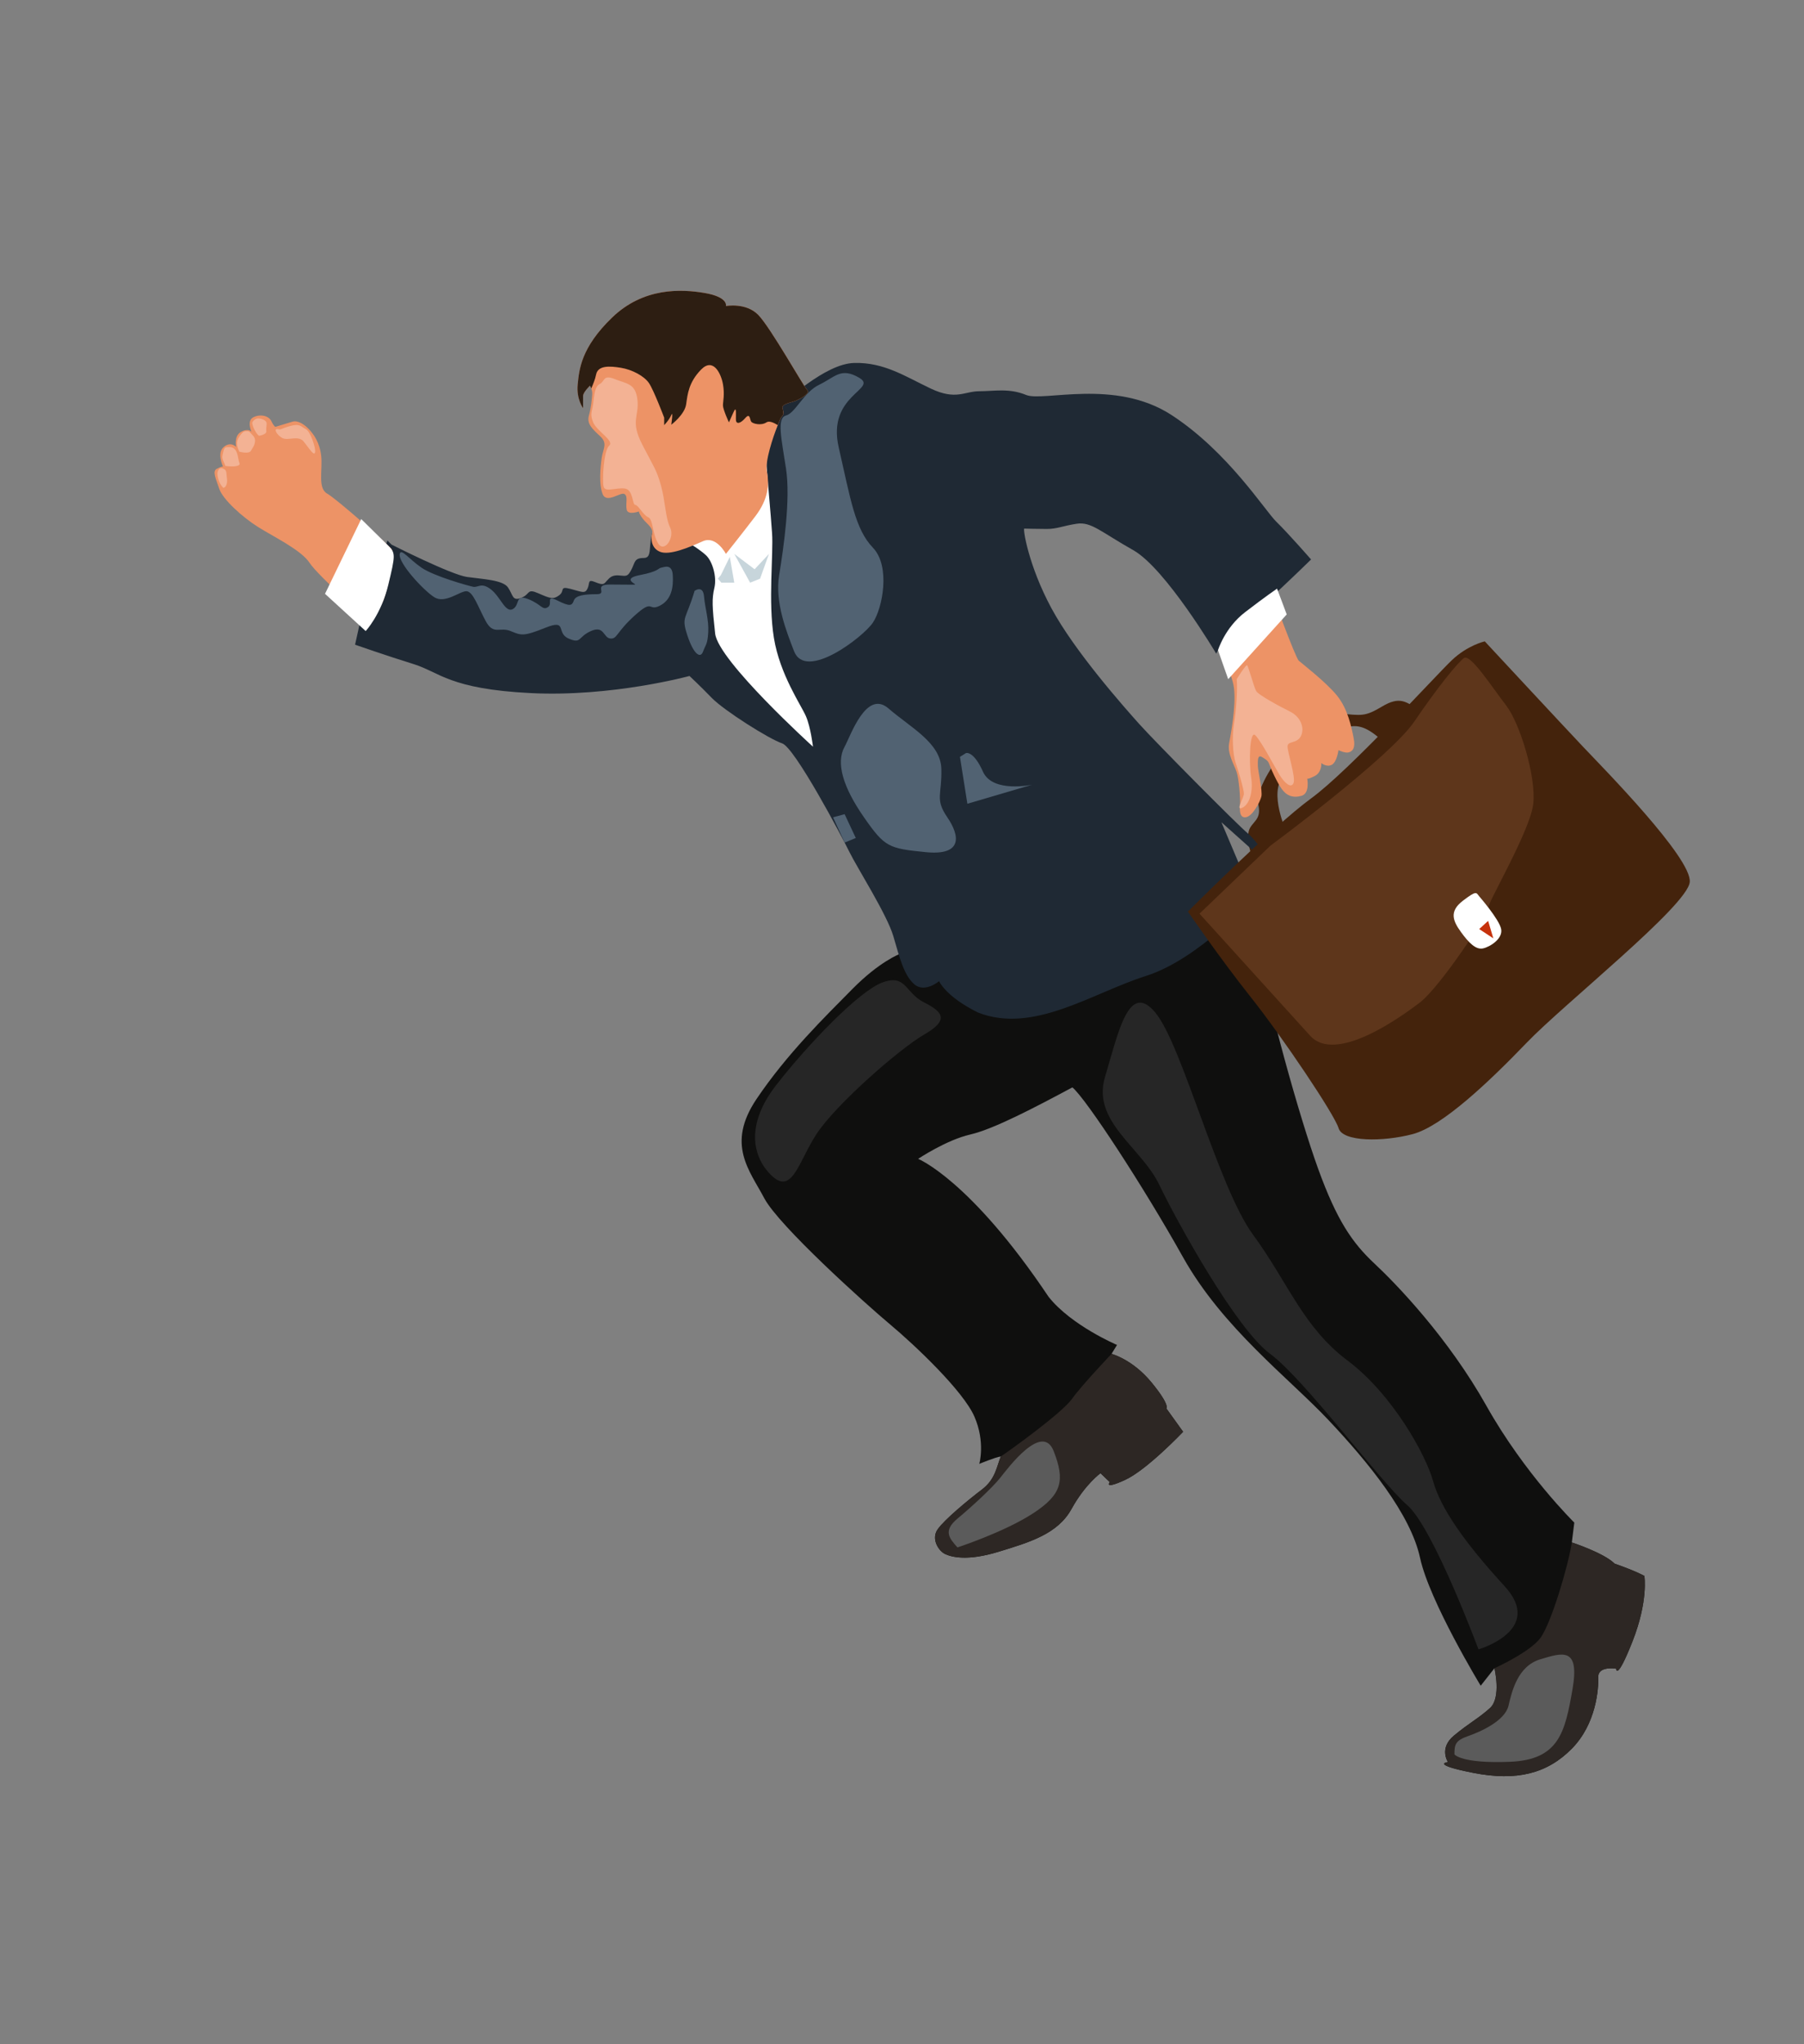 <?xml version="1.0" encoding="utf-8"?>
<!-- Generator: Adobe Illustrator 17.0.0, SVG Export Plug-In . SVG Version: 6.00 Build 0)  -->
<!DOCTYPE svg PUBLIC "-//W3C//DTD SVG 1.1//EN" "http://www.w3.org/Graphics/SVG/1.1/DTD/svg11.dtd">
<svg version="1.1" id="Layer_1" xmlns="http://www.w3.org/2000/svg" xmlns:xlink="http://www.w3.org/1999/xlink" x="0px" y="0px"
	 width="355px" height="402px" viewBox="0 0 355 402" enable-background="new 0 0 355 402" xml:space="preserve">
<rect x="0" y="0" width="355" height="402" fill="#808080" stroke="none"/>
<g>
	<path fill="#44230C" d="M279.372,139.828c-2.635-1.903-3.953-2.928-7.394-0.879c-3.44,2.05-3.952,1.757-8.418,1.391
		c-4.466-0.366-14.421,9.15-16.178,16.983c1.099,3.587-0.439,3.88-1.39,5.49c-0.952,1.61,0,5.856,1.61,7.759
		c1.61,1.903,5.197-7.027,5.417-7.027c0.219,0-3.477-7.613-0.422-10.907c3.057-3.294,10.084-8.857,12.134-9.516
		c2.05-0.659,3.953-0.439,7.027,2.342C274.834,148.246,279.372,139.828,279.372,139.828z"/>
	<path fill="#0F0F0E" d="M321.246,322.831c-3.151,7.982-3.221,5.347-3.221,5.347s-3.59-0.586-3.514,1.681
		c0.07,2.266-0.369,9.153-5.2,14.055c-4.832,4.902-10.834,6.442-19.395,4.761c-8.568-1.686-4.978-2.126-4.978-2.126
		s-1.834-2.711,1.171-5.194c2.998-2.495,4.826-3.373,7.098-5.423c2.272-2.05,0.879-7.83,0.879-7.83l-2.706,3.438
		c0,0-10.079-16.566-11.935-25.152c-1.857-8.591-10.149-18.74-17.961-27.037c-7.806-8.297-20.883-18.154-28.695-32.109
		c-7.806-13.96-19.126-31.236-21.761-33.38c-7.126,3.807-15.425,8.199-20.11,9.27c-4.685,1.072-10.248,4.784-10.248,4.784
		s10.248,4.099,25.673,27.131c4.486,5.663,13.469,9.469,13.469,9.469l-1.077,1.757c0,0,4.129,1.072,7.859,5.61
		c3.731,4.538,2.928,5.124,2.928,5.124l3.297,4.586c0,0-7.104,7.489-11.419,9.469c-4.322,1.979-3.005,0.439-3.005,0.439
		l-1.832-1.757c0,0-2.998,2.126-5.704,7.027c-2.712,4.902-8.128,6.518-14.347,8.415c-6.225,1.909-9.299,1.031-10.541,0.445
		c-1.248-0.586-2.787-2.928-1.464-4.837c1.312-1.897,5.997-5.78,8.708-7.83c2.712-2.05,2.928-4.609,3.731-6.518
		c-1.096,0.152-4.24,1.464-4.24,1.464s1.242-4.24-0.955-9.294c-2.196-5.054-11.712-14.055-16.613-18.154
		c-4.907-4.099-21.89-19.401-24.748-24.812c-2.853-5.423-7.538-10.541-1.534-19.477c6.002-8.925,13.539-16.245,18.885-21.668
		c5.347-5.411,9.294-6.875,9.294-6.875s9.885-12.667,12.666-13.252c2.782-0.586,55.34-2.489,57.537,10.248
		c2.195,12.737,8.491,35.136,12.151,45.238c3.661,10.102,6.688,14.541,11.08,18.641s14.541,14.64,22.054,28.015
		c7.519,13.37,17.275,22.933,17.275,22.933l-0.486,3.905c0,0,6.295,2.05,8.421,4.17c4.392,1.54,5.856,2.419,5.856,2.419
		S324.391,314.849,321.246,322.831z"/>
	<path fill="#2D2724" d="M321.246,322.831c-3.151,7.982-3.221,5.347-3.221,5.347s-3.59-0.586-3.514,1.681
		c0.07,2.266-0.369,9.153-5.2,14.055c-4.832,4.902-10.834,6.442-19.395,4.761c-8.568-1.686-4.978-2.126-4.978-2.126
		s-1.834-2.711,1.171-5.194c2.998-2.495,4.826-3.373,7.098-5.423c2.272-2.05,0.879-7.83,0.879-7.83s7.027-3.173,9.077-6.002
		c2.05-2.829,5.369-13.762,6.149-18.74c0,0,6.295,2.05,8.421,4.17c4.392,1.54,5.856,2.419,5.856,2.419
		S324.391,314.849,321.246,322.831z"/>
	<path fill="#ED9366" d="M249.506,114.5c0.732,2.123,5.417,14.86,6.075,15.445c0.659,0.586,5.417,4.246,7.54,6.881
		c2.122,2.635,2.806,6.124,3.245,8.272c0.439,2.147-0.292,2.684-0.976,2.879c-0.684,0.195-2.001-0.439-2.001-0.439
		s-0.293,2.342-1.318,2.879c-1.024,0.537-2.05-0.341-2.05-0.341s0.148,1.855-1.366,2.587c-1.513,0.732-1.415,0.439-1.415,0.439
		s0.585,2.928-1.123,3.416c-1.708,0.488-2.976-0.049-3.904-1.366s-2.099-3.905-2.392-4.734c-0.293-0.829-0.537-0.927-1.464-1.513
		c-0.928-0.586-0.829,0.733-0.829,1.708s0.976,4.991,0.683,6.083c-0.293,1.091-1.708,3.776-2.977,4.019
		c-1.269,0.244-1.317-1.22-1.22-2.44c0.097-1.22-0.196-5.075-0.684-6.49c-0.487-1.415-1.805-3.563-1.464-5.515
		c0.342-1.952,1.367-7.222,0.977-10.834c-0.391-3.612-4.148-9.907-4.148-9.907l1.22-7.124c0,0,4.001-3.611,4.246-3.611
		C244.407,114.793,249.506,114.5,249.506,114.5z"/>
	<path fill="#2D2724" d="M232.819,281.593c0,0-7.104,7.489-11.419,9.469c-4.322,1.979-3.005,0.439-3.005,0.439l-1.832-1.757
		c0,0-2.998,2.126-5.704,7.027c-2.712,4.902-8.128,6.518-14.347,8.415c-6.225,1.909-9.299,1.031-10.541,0.445
		c-1.248-0.586-2.787-2.928-1.464-4.837c1.312-1.897,5.997-5.78,8.708-7.83c2.712-2.05,2.928-4.609,3.731-6.518
		c1.932-1.288,12.034-8.562,13.984-11.296c1.95-2.73,7.806-8.879,7.806-8.879s4.129,1.072,7.859,5.61
		c3.731,4.538,2.928,5.124,2.928,5.124L232.819,281.593z"/>
	<path fill="#1F2934" d="M246.652,176.575c0,0-10.541,12.005-21.155,15.372c-10.615,3.367-22.18,11.493-33.087,7.174
		c-6.364-3.169-7.613-6.149-7.613-6.149s-2.855,2.416-4.904,0.586c-2.05-1.83-2.855-5.197-4.099-9.443
		c-1.244-4.246-7.174-13.542-8.638-16.543c-1.464-3.001-10.76-20.57-13.249-21.375s-11.419-6.442-13.835-8.931
		c-2.416-2.489-4.392-4.319-4.392-4.319s-15.226,4.173-31.257,3.367c-16.032-0.805-17.861-4.099-23.059-5.71
		c-5.197-1.61-11.492-3.806-11.492-3.806l1.318-5.929l5.051-14.567l0.805,0.805c0,0,11.712,5.929,14.859,6.368
		c3.148,0.439,7.027,0.586,8.053,2.05c1.024,1.464,0.805,2.782,2.635,2.05c1.83-0.732,1.024-1.903,3.367-0.879
		c2.342,1.025,2.928,1.244,4.099,0.366c1.171-0.879-0.073-1.83,2.197-1.244c2.269,0.586,2.855,1.025,3.367-0.073
		c0.513-1.098-0.073-1.903,1.538-1.244c1.61,0.659,1.683,0.366,2.269-0.293c0.586-0.659,1.099-1.171,2.489-1.025
		c1.391,0.146,1.61,0.22,2.342-1.171c0.731-1.391,0.512-2.269,2.416-2.269c1.903,0,0.658-2.709,2.05-5.929
		c1.391-3.221,22.911-23.79,24.375-24.156c1.464-0.366,9.077-8.125,15.007-8.272c5.929-0.146,10.102,2.709,15.08,5.051
		c4.978,2.343,6.588,0.512,9.516,0.512s5.856-0.659,9.223,0.732c3.367,1.391,17.495-3.294,28.622,3.953
		c11.127,7.247,18.373,18.813,20.642,21.009c2.27,2.196,6.808,7.393,6.808,7.393s-10.98,10.761-13.762,12.444
		c-2.782,1.684-4.904,6.076-4.904,6.076s-9.955-16.763-16.324-20.35c-6.369-3.587-8.272-5.636-11.127-5.197
		c-2.855,0.439-3.806,1.025-5.929,1.025c-2.123,0-4.099-0.073-4.392-0.073c-0.293,0,0.805,7.247,5.344,15.665
		c4.538,8.418,14.127,19.252,17.275,22.766c3.148,3.514,19.398,19.911,21.375,21.521c1.976,1.61,5.856,7.686,5.856,7.686
		l-11.054-9.882L246.652,176.575z"/>
	<path fill="#44230C" d="M292.182,126.139c0,0,15.446,16.617,19.325,20.716c3.88,4.099,21.522,21.96,21.009,26.645
		c-0.513,4.685-24.742,23.937-32.062,31.55s-16.617,16.47-22.473,18.007c-5.856,1.537-13.762,1.537-14.567-1.171
		c-0.806-2.708-11.054-17.934-17.275-25.767c-6.222-7.833-12.371-16.836-12.371-16.836s16.69-16.763,24.23-22.253
		c7.539-5.49,24.522-24.156,27.67-27.158C288.815,126.872,292.182,126.139,292.182,126.139z"/>
	<path fill="#5E361B" d="M257.819,203.706l-21.776-24.01L250,166.325c0,0,23.522-17.373,28.304-24.401
		c4.783-7.027,8.491-11.517,9.76-12.493c1.269-0.976,5.564,5.758,8.296,9.272c2.732,3.514,5.953,14.054,5.368,19.374
		c-0.586,5.32-9.231,19.91-8.831,20.439c0.4,0.529-9.335,15.485-13.526,18.679C275.182,200.388,262.781,209.178,257.819,203.706z"/>
	<path fill="#FFFFFF" d="M291.085,176.282c0,0,3.953,4.538,4.318,6.442c0.367,1.903-2.195,3.514-3.586,3.806
		c-1.392,0.293-2.782-1.098-4.32-3.221c-1.537-2.123-2.415-4.026,0.367-6.149C290.646,175.038,290.48,175.566,291.085,176.282z"/>
	<polygon fill="#C6320C" points="291.085,182.724 293.866,184.554 292.842,181.112 	"/>
	<path fill="#ED9366" d="M72.921,122.455c0,0-10.395-9.272-12.005-11.761c-1.61-2.489-6.979-5.076-10.102-7.027
		c-3.123-1.952-6.978-5.466-7.662-7.516c-0.683-2.05-1.415-3.465-0.488-3.953c0.927-0.488,1.22-0.439,1.22-0.439
		s-1.269-2.684,0.146-3.855c1.415-1.171,2.44,0,2.44,0s-0.488-2.195,0.976-2.977c1.464-0.781,2.05,0,2.05,0
		s-1.025-2.196,0.391-2.879c1.415-0.683,3.026-0.244,3.514,0.781c0.488,1.025,0.781,1.123,0.781,1.123s2.394-0.732,3.393-1.025
		c0.999-0.293,2.268,0.488,3.195,1.464c0.928,0.976,2.147,2.586,2.44,5.319c0.293,2.733-0.731,6.296,1.171,7.369
		c1.904,1.073,11.761,9.808,12.64,10.882c0.878,1.074-0.83,8.003-1.464,9.809C74.921,119.576,72.921,122.455,72.921,122.455z"/>
	<path fill="#FFFFFF" d="M140.144,102.715c0,0,5.856-9.004,7.978-11.419c2.123-2.416,3.221-8.345,4.099-9.736
		c0.878-1.391,1.926-0.515,1.926-0.515s-3.563,7.27-3.294,10.699c0.269,3.428,0.782,8.921,1.075,13.094
		c0.293,4.172-0.805,13.469,0.367,20.643c1.171,7.174,5.344,13.176,6.295,15.372c0.951,2.196,1.391,6.003,1.391,6.003
		s-18.666-16.91-19.252-22.253c-0.586-5.344-0.659-6.808-0.146-9.004c0.512-2.196-0.403-5.197-1.628-6.368
		c-1.227-1.171-3.716-2.635-3.716-2.635S138.568,105.106,140.144,102.715z"/>
	<path fill="#ED9366" d="M156.69,78.778c-0.808,0.363-3.005,0.656-2.712,1.534c0.293,0.879,0.217,1.323-0.146,1.616
		c-0.1,0.082-0.404,0.726-0.785,1.681c-0.996,2.518-2.518,7.162-2.143,9.077c0.515,2.635,0.293,5.487-2.272,8.86
		c-2.56,3.362-5.781,7.391-5.781,7.391s-1.903-3.66-4.538-2.489c-2.635,1.171-6.589,2.881-8.491,2.05
		c-1.904-0.831-1.669-2.963-1.511-3.49c0.158-0.521,0.082-1.048-1.089-2.185c-1.171-1.136-1.569-2.155-1.464-2.231
		c0.111-0.076-2.231,0.878-2.448-0.404c-0.222-1.276,0.328-2.6-0.445-3.033c-0.768-0.445-3.514,1.974-4.281,0
		c-0.767-1.979-0.439-5.2-0.181-7.068c0.258-1.868,1.242-2.851-0.293-4.281s-2.67-2.454-2.231-4.029
		c0.439-1.569,0.586-3.291,0.655-4.204c0.035-0.446-0.064-0.861-0.181-1.178c-0.123-0.328-0.258-0.544-0.258-0.544
		s-1.353,1.283-1.353,2.015c0,0.732,0,2.412,0,2.412s-1.352-1.792-1.059-4.685c0.293-2.893,0.621-7.209,6.77-13.141
		c6.149-5.926,13.539-5.634,18.224-4.826c4.685,0.802,4.175,2.559,4.175,2.559s3.954-0.732,6.366,1.757
		c2.418,2.489,8.86,13.979,9.592,14.716C159.542,77.385,157.492,78.415,156.69,78.778z"/>
	<path fill="#2D1E12" d="M156.69,78.778c-0.808,0.363-3.005,0.656-2.712,1.534c0.293,0.879,0.217,1.323-0.146,1.616
		c-0.1,0.082-0.404,0.726-0.785,1.681c-0.767-0.486-1.698-0.896-2.214-0.544c-1.031,0.691-2.712,0.287-3.005-0.135
		c-0.293-0.416-0.216-1.809-1.171-0.708c-0.954,1.095-1.757,1.241-1.832,0.433c-0.07-0.802,0.222-3.221-0.51-1.534
		c-0.731,1.686-0.878,1.944-0.878,1.944s-1.171-2.53-1.171-3.338c0-0.802,0.369-2.12,0-4.17c-0.368-2.05-1.903-5.341-4.315-2.858
		c-2.419,2.495-2.635,4.761-2.928,6.81c-0.293,2.05-2.928,4.023-2.928,4.023s0.433-2.928,0-1.897
		c-0.445,1.019-1.394,1.974-1.394,1.974v-1.464c0,0-2.05-5.417-2.998-6.81c-0.955-1.388-3.298-2.635-5.493-2.998
		c-2.197-0.363-4.539-0.515-4.907,1.318c-0.193,0.984-0.604,1.921-0.949,2.741c-0.123-0.328-0.258-0.544-0.258-0.544
		s-1.353,1.283-1.353,2.015c0,0.732,0,2.412,0,2.412s-1.352-1.792-1.059-4.685c0.293-2.893,0.621-7.209,6.77-13.141
		c6.149-5.926,13.539-5.634,18.224-4.826c4.685,0.802,4.175,2.559,4.175,2.559s3.954-0.732,6.366,1.757
		c2.418,2.489,8.86,13.979,9.592,14.716C159.542,77.385,157.492,78.415,156.69,78.778z"/>
	<path fill="#FFFFFF" d="M76.404,107.327l-5.321-5.241l-7.124,14.705l8.002,7.32c0,0,3.029-3.221,4.443-9.077
		C77.818,109.179,77.857,108.758,76.404,107.327z"/>
	<path fill="#FFFFFF" d="M241.69,133.58l-2.004-5.703c0,0,1.322-4.399,5.323-7.473c4.002-3.074,6.295-4.637,6.295-4.637l1.903,5.076
		L241.69,133.58z"/>
	<path fill="#5B5B5B" d="M286.212,345.035c0-1.952,0.194-2.732,2.732-3.611c2.538-0.878,7.222-3.026,7.906-5.954
		c0.683-2.928,1.854-7.807,6.246-9.125c4.392-1.318,7.809-2.49,6.345,5.904c-1.464,8.394-2.635,13.86-12.298,14.25
		C287.48,346.889,286.212,345.035,286.212,345.035z"/>
	<path fill="#5B5B5B" d="M188.414,304.335c-1.561-1.757-2.928-3.221,0-5.66c2.928-2.44,6.833-6.051,8.394-8.003
		c1.561-1.952,8.297-11.029,10.541-5.271c2.245,5.758,1.658,8.491-4.002,12.2C197.686,301.309,188.414,304.335,188.414,304.335z"/>
	<path fill="#262626" d="M150.837,230.108c-2.384-2.932-4.246-8.784,1.903-16.69c6.149-7.906,16.269-18.506,20.936-20.204
		c4.666-1.697,4.392,2.05,8.198,3.953c3.806,1.903,4.831,3.514,0,6.295c-4.831,2.782-17.422,13.762-21.228,19.618
		C156.84,228.936,155.725,236.12,150.837,230.108z"/>
	<path fill="#262626" d="M228.138,233.036c-3.562-7.421-13.323-12.444-10.687-21.228c2.635-8.784,4.685-19.032,9.955-12.591
		c5.271,6.442,12.298,34.258,19.179,43.628c6.881,9.37,9.809,18.154,18.593,24.742c8.784,6.588,15.372,18.447,16.836,23.717
		c1.464,5.27,6.101,11.982,14.055,20.643c7.953,8.661-5.124,12.444-5.124,12.444s-8.931-24.01-14.055-28.402
		c-5.124-4.392-20.246-24.804-26.938-29.716C243.26,261.362,231.652,240.356,228.138,233.036z"/>
	<path fill="#516272" d="M156.254,128.065c-1.48-3.851-3.807-9.581-2.928-14.966c0.878-5.384,2.268-14.9,1.354-20.903
		c-0.914-6.002-1.867-9.976,0-10.478c1.867-0.502,3.478-4.601,6.552-6.065c3.074-1.464,4.246-3.514,7.906-1.318
		c3.66,2.196-6.442,3.367-4.099,13.615c2.342,10.248,3.221,16.104,6.734,19.764c3.514,3.66,1.903,11.911,0,14.74
		C169.87,125.283,158.54,134.012,156.254,128.065z"/>
	<path fill="#516272" d="M166.21,146.855c1.175-2.117,4.246-11.324,8.638-7.517c4.392,3.806,10.248,6.734,10.395,11.859
		c0.146,5.124-1.318,5.914,1.171,9.545c2.489,3.631,3.074,7.584-4.246,6.852c-7.32-0.732-8.052-0.966-12.151-6.852
		C165.917,154.857,164.438,150.046,166.21,146.855z"/>
	<path fill="#516272" d="M78.661,108.937c0.25-1.187,1.83,1.047,4.319,2.731s9.077,3.514,10.102,3.733
		c1.025,0.22,1.61-0.952,3.514,0.512c1.903,1.464,2.855,4.685,4.319,3.88s0.366-3.001,3.001-1.976
		c2.635,1.025,2.782,2.269,3.88,1.61c1.098-0.659-0.586-2.562,1.903-1.318c2.489,1.244,2.855,1.025,3.221,0
		c0.366-1.025,2.123-1.244,4.465-1.244c2.342,0-0.805-1.903,2.635-1.903c3.44,0,4.758,0.073,4.978,0
		c0.22-0.073-2.709-1.163,0.952-1.863c3.66-0.699,3.587-1.358,4.099-1.431c0.512-0.073,2.196-0.944,2.342,1.431
		c0.146,2.375-0.22,4.864-2.562,6.035c-2.342,1.171-1.171-1.464-4.904,1.903c-3.733,3.367-3.44,4.685-4.831,4.538
		c-1.391-0.146-1.171-2.635-3.807-1.464c-2.635,1.171-1.83,2.584-4.392,1.475c-2.562-1.109-0.146-3.891-4.539-2.134
		c-4.392,1.757-4.758,1.537-6.881,0.659c-2.123-0.878-3.367,0.879-4.904-1.976c-1.537-2.855-2.489-5.856-3.806-5.856
		c-1.318,0-4.173,2.514-6.295,1.184C83.346,116.133,78.295,110.672,78.661,108.937z"/>
	<path fill="#516272" d="M136.686,116.206c-1.708,5.758-2.65,4.977-1.447,8.686c1.203,3.709,2.569,4.734,3.106,3.27
		c0.537-1.464,0.878-1.366,1.025-3.806c0.146-2.44-0.634-4.75-0.829-7.06C138.345,114.987,136.686,116.206,136.686,116.206z"/>
	<path fill="#516272" d="M188.902,148.854l1.464,9.223l12.737-3.746c0,0-7.759,1.696-9.663-2.549
		c-1.903-4.246-3.367-3.66-3.367-3.66L188.902,148.854z"/>
	<polygon fill="#516272" points="166.21,160.127 168.406,164.812 166.21,165.714 163.934,160.742 	"/>
	<path fill="#F3B294" d="M116.726,83.065c-0.681-1.646-0.22-1.995,0-3.678c0.22-1.684,0.293-3.367,1.318-3.88
		c1.025-0.512,0.586-1.903,2.928-0.952c2.342,0.952,4.099,0.792,4.465,4.092c0.366,3.301-1.464,4.106,0.952,8.791
		s2.782,4.904,3.66,7.979c0.878,3.074,0.878,6.442,1.83,8.345c0.952,1.903-1.118,5.05-2.342,3.148
		c-1.225-1.902-0.952-4.715-1.977-5.176c-1.025-0.461-1.976-2.437-2.562-2.437c-0.586,0-0.366-3.001-2.05-3.221
		c-1.684-0.22-3.88,0.805-4.172-0.366c-0.293-1.171,0-7.101,1.098-8.052C120.971,86.706,117.452,84.82,116.726,83.065z"/>
	<path fill="#F3B294" d="M243.364,133.58c0.195,2.049-0.098,6.197-0.537,8.784c-0.439,2.586-0.183,6.148,0.299,7.564
		c0.482,1.415,1.653,5.27,1.653,6.149c0,0.879-1.757,3.514-0.293,2.782c1.464-0.732,2.147-3.221,1.708-6.1
		c-0.439-2.879-0.293-9.223,0.83-8.149c1.123,1.073,3.856,6.295,4.783,7.808c0.927,1.513,2.244,2.733,2.732,1.61
		c0.488-1.123-1.22-6.198-1.171-7.272c0.049-1.074,1.854-0.439,2.635-2c0.781-1.562-0.049-3.758-2.098-4.783
		c-2.05-1.025-6.295-3.278-6.734-4.104c-0.439-0.825-1.513-4.826-1.757-5.022C245.169,130.651,243.364,133.58,243.364,133.58z"/>
	<path fill="#F3B294" d="M62.02,88.732c0.03-0.829-0.926-3.904-1.854-4.343c-0.928-0.439-1.074-1.171-3.124-0.586
		c-2.05,0.586-1.513,0.732-2.391,0.586c-0.879-0.146-0.196,1.197,0.927,1.77c1.123,0.572,3.115-0.599,4.169,0.67
		C60.8,88.098,61.971,90.098,62.02,88.732z"/>
	<path fill="#F3B294" d="M50.942,85.706c-0.732-0.586-1.464-2.343-1.269-2.684c0.195-0.341,0.683-0.781,1.269-0.732
		c0.586,0.049,1.269,0.341,1.464,0.732c0.195,0.39-0.097,1.025,0,1.757C52.504,85.511,50.942,85.706,50.942,85.706z"/>
	<path fill="#F3B294" d="M47.087,88.829c-0.341-0.732-0.586-1.464-0.366-2.196c0.22-0.732,1.049-1.781,1.464-1.805
		c0.415-0.025,0.756-0.146,1.098,0.293c0.342,0.439,1.001,0.82,0.903,1.691c-0.098,0.871-0.415,1.139-0.805,1.847
		C48.99,89.366,47.087,88.829,47.087,88.829z"/>
	<path fill="#F3B294" d="M44.33,91.635c-0.073-0.464-0.731-1.342-0.561-2.001c0.17-0.659,0.22-1.659,0.781-1.684
		c0.561-0.025,1.147-0.146,1.684,0.439c0.537,0.586,0.659,1.855,0.757,2.294c0.097,0.439,0.467,0.732-0.352,0.952
		C45.818,91.855,44.33,91.635,44.33,91.635z"/>
	<path fill="#F3B294" d="M43.915,95.93c-0.928-0.952-1.171-2.368-1.123-2.904c0.049-0.536,0.432-1.122,0.948-0.927
		c0.516,0.195,0.785,0.317,0.833,1.123s0.244,1.366,0,2.074C44.33,96.003,43.915,95.93,43.915,95.93z"/>
	<polygon fill="#C7D5DB" points="144.494,108.937 148.495,111.961 151.325,108.937 149.568,113.814 147.61,114.597 	"/>
	<polygon fill="#C7D5DB" points="143.615,109.521 144.494,114.597 141.956,114.597 141.273,113.814 141.858,113.099 	"/>
</g>
</svg>
